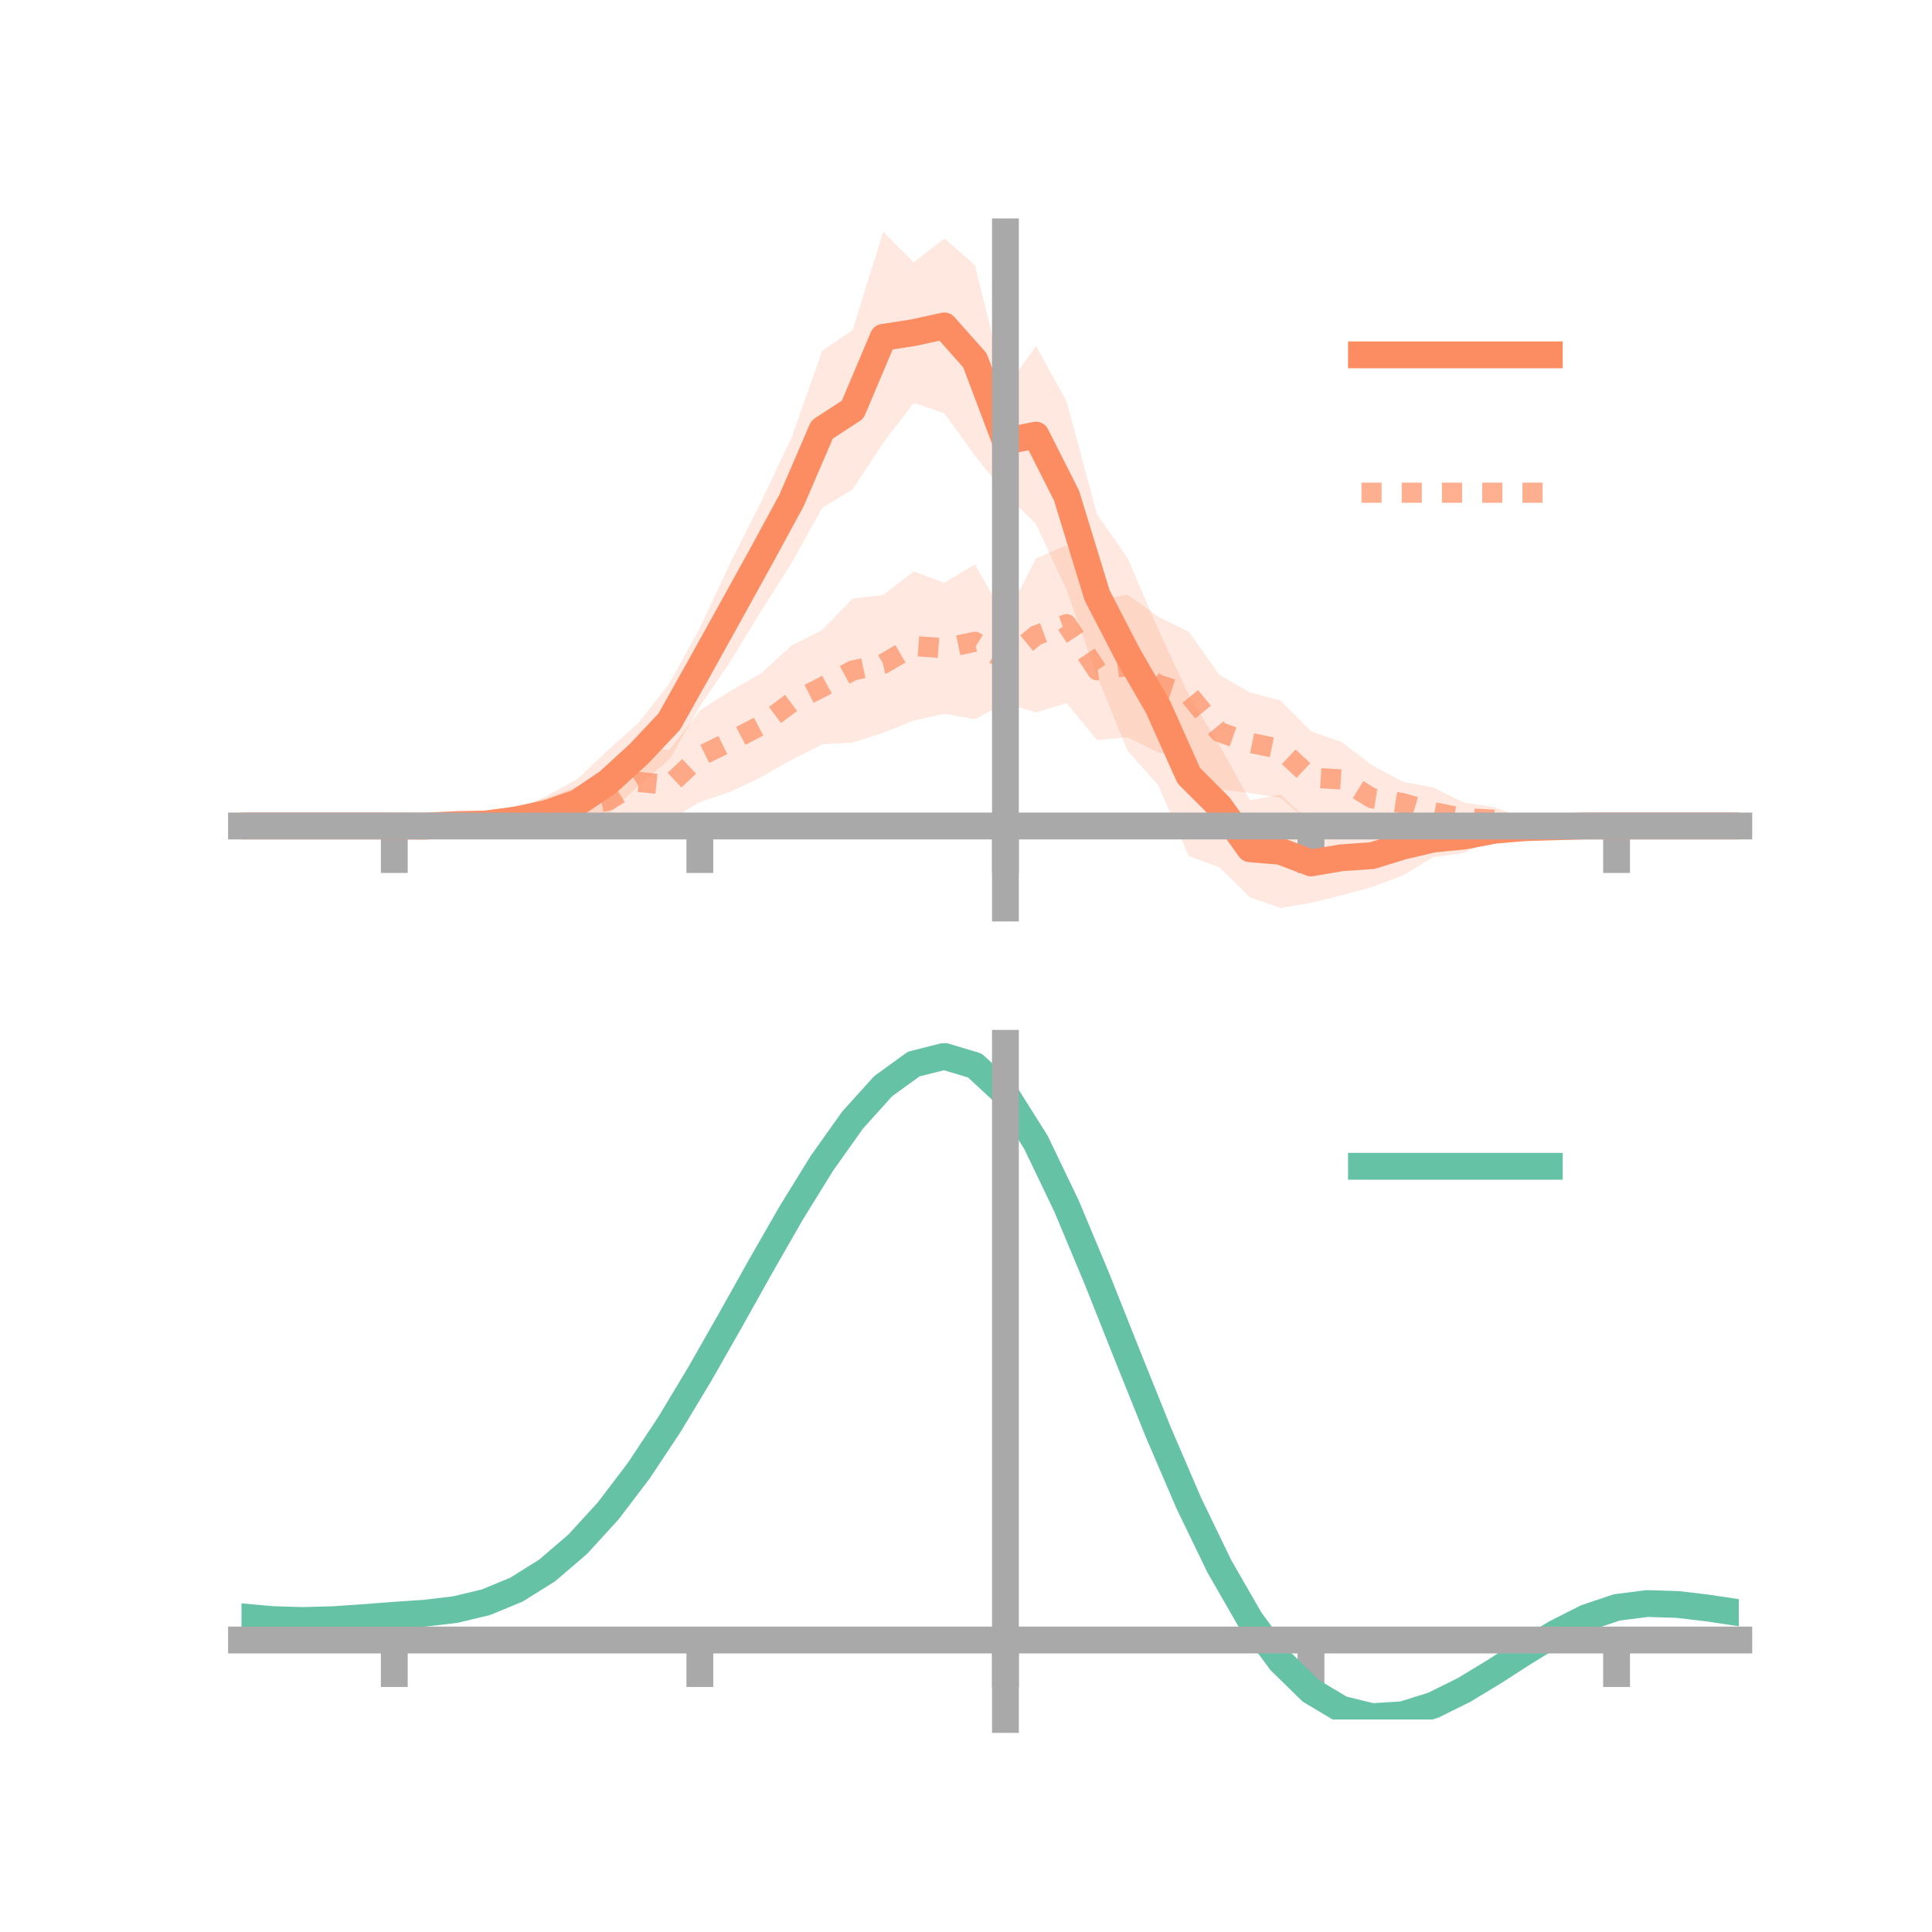 <?xml version="1.0" encoding="utf-8" standalone="no"?>
<!DOCTYPE svg PUBLIC "-//W3C//DTD SVG 1.1//EN"
  "http://www.w3.org/Graphics/SVG/1.1/DTD/svg11.dtd">
<!-- Created with matplotlib (https://matplotlib.org/) -->
<svg height="144pt" version="1.1" viewBox="0 0 144 144" width="144pt" xmlns="http://www.w3.org/2000/svg" xmlns:xlink="http://www.w3.org/1999/xlink">
 <defs>
  <style type="text/css">*{stroke-linecap:butt;stroke-linejoin:round;}</style>
 </defs>
 <g id="figure_1">
  <g id="patch_1">
   <path d="M 0 144 
L 144 144 
L 144 0 
L 0 0 
z
" style="fill:none;"/>
  </g>
  <g id="axes_1">
   <g id="patch_2">
    <path d="M 18 67.68 
L 129.6 67.68 
L 129.6 17.28 
L 18 17.28 
z
" style="fill:none;"/>
   </g>
   <g id="PolyCollection_1">
    <path clip-path="url(#p9ceaaad1ab)" d="M 18 61.566 
L 18 61.566 
L 20.278 61.566 
L 22.555 61.566 
L 24.833 61.566 
L 27.11 61.566 
L 29.388 61.566 
L 31.665 61.531 
L 33.943 61.181 
L 36.22 60.87 
L 38.498 60.373 
L 40.776 59.313 
L 43.053 58.051 
L 45.331 55.892 
L 47.608 53.853 
L 49.886 50.959 
L 52.163 46.797 
L 54.441 41.944 
L 56.718 37.42 
L 58.996 32.63 
L 61.273 26.171 
L 63.551 24.586 
L 65.829 17.28 
L 68.106 19.552 
L 70.384 17.778 
L 72.661 19.749 
L 74.939 28.982 
L 77.216 25.792 
L 79.494 29.914 
L 81.771 38.359 
L 84.049 41.596 
L 86.327 46.916 
L 88.604 51.807 
L 90.882 55.536 
L 93.159 59.645 
L 95.437 59.225 
L 97.714 61.344 
L 99.992 61.132 
L 102.269 61.444 
L 104.547 60.884 
L 106.824 61.189 
L 109.102 61.054 
L 111.38 61.251 
L 113.657 61.153 
L 115.935 61.348 
L 118.212 61.481 
L 120.49 61.566 
L 122.767 61.566 
L 125.045 61.566 
L 127.322 61.566 
L 129.6 61.566 
L 129.6 61.566 
L 129.6 61.566 
L 127.322 61.566 
L 125.045 61.566 
L 122.767 61.566 
L 120.49 61.566 
L 118.212 61.645 
L 115.935 61.899 
L 113.657 62.227 
L 111.38 62.511 
L 109.102 63.579 
L 106.824 63.888 
L 104.547 65.258 
L 102.269 66.109 
L 99.992 66.731 
L 97.714 67.293 
L 95.437 67.68 
L 93.159 66.878 
L 90.882 64.636 
L 88.604 63.813 
L 86.327 58.526 
L 84.049 55.958 
L 81.771 50.385 
L 79.494 43.965 
L 77.216 39.071 
L 74.939 36.789 
L 72.661 33.956 
L 70.384 30.805 
L 68.106 30.029 
L 65.829 33.006 
L 63.551 36.477 
L 61.273 37.866 
L 58.996 41.972 
L 56.718 45.57 
L 54.441 49.292 
L 52.163 52.646 
L 49.886 56.604 
L 47.608 58.544 
L 45.331 60.668 
L 43.053 61.601 
L 40.776 61.928 
L 38.498 61.835 
L 36.22 61.96 
L 33.943 61.749 
L 31.665 61.622 
L 29.388 61.566 
L 27.11 61.566 
L 24.833 61.566 
L 22.555 61.566 
L 20.278 61.566 
L 18 61.566 
z
" style="fill:#fc8d62;fill-opacity:0.2;"/>
   </g>
   <g id="PolyCollection_2">
    <path clip-path="url(#p9ceaaad1ab)" d="M 18 61.566 
L 18 61.566 
L 20.278 61.566 
L 22.555 61.566 
L 24.833 61.566 
L 27.11 61.566 
L 29.388 61.566 
L 31.665 61.386 
L 33.943 61.232 
L 36.22 60.663 
L 38.498 60.15 
L 40.776 59.485 
L 43.053 58.597 
L 45.331 58.08 
L 47.608 55.68 
L 49.886 55.913 
L 52.163 52.954 
L 54.441 51.493 
L 56.718 50.198 
L 58.996 48.112 
L 61.273 46.968 
L 63.551 44.611 
L 65.829 44.34 
L 68.106 42.591 
L 70.384 43.437 
L 72.661 42.067 
L 74.939 46.088 
L 77.216 41.624 
L 79.494 40.638 
L 81.771 44.751 
L 84.049 44.323 
L 86.327 45.966 
L 88.604 47.087 
L 90.882 50.294 
L 93.159 51.608 
L 95.437 52.207 
L 97.714 54.5 
L 99.992 55.302 
L 102.269 57.034 
L 104.547 58.266 
L 106.824 58.686 
L 109.102 59.815 
L 111.38 60.169 
L 113.657 60.992 
L 115.935 61.25 
L 118.212 61.398 
L 120.49 61.566 
L 122.767 61.566 
L 125.045 61.566 
L 127.322 61.566 
L 129.6 61.566 
L 129.6 61.566 
L 129.6 61.566 
L 127.322 61.566 
L 125.045 61.566 
L 122.767 61.566 
L 120.49 61.566 
L 118.212 61.693 
L 115.935 61.907 
L 113.657 62.05 
L 111.38 62.012 
L 109.102 62.158 
L 106.824 62.373 
L 104.547 61.453 
L 102.269 61.968 
L 99.992 60.892 
L 97.714 61.414 
L 95.437 59.457 
L 93.159 59.109 
L 90.882 58.827 
L 88.604 56.449 
L 86.327 56.09 
L 84.049 54.95 
L 81.771 55.166 
L 79.494 52.407 
L 77.216 53.095 
L 74.939 52.407 
L 72.661 53.604 
L 70.384 53.198 
L 68.106 53.707 
L 65.829 54.62 
L 63.551 55.344 
L 61.273 55.479 
L 58.996 56.631 
L 56.718 57.931 
L 54.441 59.017 
L 52.163 59.785 
L 49.886 61.113 
L 47.608 60.882 
L 45.331 61.265 
L 43.053 61.698 
L 40.776 62.056 
L 38.498 62.057 
L 36.22 61.992 
L 33.943 61.826 
L 31.665 61.71 
L 29.388 61.566 
L 27.11 61.566 
L 24.833 61.566 
L 22.555 61.566 
L 20.278 61.566 
L 18 61.566 
z
" style="fill:#fc8d62;fill-opacity:0.2;"/>
   </g>
   <g id="matplotlib.axis_1">
    <g id="xtick_1">
     <g id="line2d_1">
      <defs>
       <path d="M 0 0 
L 0 3.5 
" id="m9d27fd3a1e" style="stroke:#a9a9a9;stroke-width:2;"/>
      </defs>
      <g>
       <use style="fill:#a9a9a9;stroke:#a9a9a9;stroke-width:2;" x="29.388" xlink:href="#m9d27fd3a1e" y="61.566"/>
      </g>
     </g>
    </g>
    <g id="xtick_2">
     <g id="line2d_2">
      <g>
       <use style="fill:#a9a9a9;stroke:#a9a9a9;stroke-width:2;" x="52.163" xlink:href="#m9d27fd3a1e" y="61.566"/>
      </g>
     </g>
    </g>
    <g id="xtick_3">
     <g id="line2d_3">
      <g>
       <use style="fill:#a9a9a9;stroke:#a9a9a9;stroke-width:2;" x="74.939" xlink:href="#m9d27fd3a1e" y="61.566"/>
      </g>
     </g>
    </g>
    <g id="xtick_4">
     <g id="line2d_4">
      <g>
       <use style="fill:#a9a9a9;stroke:#a9a9a9;stroke-width:2;" x="97.714" xlink:href="#m9d27fd3a1e" y="61.566"/>
      </g>
     </g>
    </g>
    <g id="xtick_5">
     <g id="line2d_5">
      <g>
       <use style="fill:#a9a9a9;stroke:#a9a9a9;stroke-width:2;" x="120.49" xlink:href="#m9d27fd3a1e" y="61.566"/>
      </g>
     </g>
    </g>
   </g>
   <g id="matplotlib.axis_2"/>
   <g id="line2d_6">
    <path clip-path="url(#p9ceaaad1ab)" d="M 18 61.566 
L 20.278 61.566 
L 22.555 61.566 
L 24.833 61.566 
L 27.11 61.566 
L 29.388 61.566 
L 31.665 61.576 
L 33.943 61.465 
L 36.22 61.415 
L 38.498 61.104 
L 40.776 60.621 
L 43.053 59.826 
L 45.331 58.28 
L 47.608 56.199 
L 49.886 53.782 
L 52.163 49.722 
L 54.441 45.618 
L 56.718 41.495 
L 58.996 37.301 
L 61.273 32.019 
L 63.551 30.531 
L 65.829 25.143 
L 68.106 24.79 
L 70.384 24.292 
L 72.661 26.853 
L 74.939 32.886 
L 77.216 32.432 
L 79.494 36.94 
L 81.771 44.372 
L 84.049 48.777 
L 86.327 52.721 
L 88.604 57.81 
L 90.882 60.086 
L 93.159 63.261 
L 95.437 63.452 
L 97.714 64.318 
L 99.992 63.932 
L 102.269 63.776 
L 104.547 63.071 
L 106.824 62.538 
L 109.102 62.317 
L 111.38 61.881 
L 113.657 61.69 
L 115.935 61.623 
L 118.212 61.563 
L 120.49 61.566 
L 122.767 61.566 
L 125.045 61.566 
L 127.322 61.566 
L 129.6 61.566 
" style="fill:none;stroke:#fc8d62;stroke-linecap:square;stroke-width:2;"/>
   </g>
   <g id="line2d_7">
    <path clip-path="url(#p9ceaaad1ab)" d="M 18 61.566 
L 20.278 61.566 
L 22.555 61.566 
L 24.833 61.566 
L 27.11 61.566 
L 29.388 61.566 
L 31.665 61.548 
L 33.943 61.529 
L 36.22 61.327 
L 38.498 61.104 
L 40.776 60.771 
L 43.053 60.147 
L 45.331 59.672 
L 47.608 58.281 
L 49.886 58.513 
L 52.163 56.37 
L 54.441 55.255 
L 56.718 54.064 
L 58.996 52.371 
L 61.273 51.223 
L 63.551 49.977 
L 65.829 49.48 
L 68.106 48.149 
L 70.384 48.317 
L 72.661 47.836 
L 74.939 49.247 
L 77.216 47.36 
L 79.494 46.523 
L 81.771 49.958 
L 84.049 49.636 
L 86.327 51.028 
L 88.604 51.768 
L 90.882 54.561 
L 93.159 55.359 
L 95.437 55.832 
L 97.714 57.957 
L 99.992 58.097 
L 102.269 59.501 
L 104.547 59.859 
L 106.824 60.529 
L 109.102 60.986 
L 111.38 61.091 
L 113.657 61.521 
L 115.935 61.579 
L 118.212 61.545 
L 120.49 61.566 
L 122.767 61.566 
L 125.045 61.566 
L 127.322 61.566 
L 129.6 61.566 
" style="fill:none;stroke:#fc8d62;stroke-dasharray:1.5,1.5;stroke-dashoffset:0;stroke-opacity:0.7;stroke-width:1.5;"/>
   </g>
   <g id="patch_3">
    <path d="M 74.939 67.68 
L 74.939 17.28 
" style="fill:none;stroke:#a9a9a9;stroke-linecap:square;stroke-linejoin:miter;stroke-width:2;"/>
   </g>
   <g id="patch_4">
    <path d="M 129.6 67.68 
L 129.6 17.28 
" style="fill:none;"/>
   </g>
   <g id="patch_5">
    <path d="M 18 61.566 
L 129.6 61.566 
" style="fill:none;stroke:#a9a9a9;stroke-linecap:square;stroke-linejoin:miter;stroke-width:2;"/>
   </g>
   <g id="patch_6">
    <path d="M 18 17.28 
L 129.6 17.28 
" style="fill:none;"/>
   </g>
   <g id="legend_1">
    <g id="line2d_8">
     <path d="M 101.475 26.449 
L 115.475 26.449 
" style="fill:none;stroke:#fc8d62;stroke-linecap:square;stroke-width:2;"/>
    </g>
    <g id="line2d_9"/>
    <g id="text_1">
     <!--   -->
     <g transform="translate(121.075 28.899)scale(0.07 -0.07)">
      <defs>
       <path id="DejaVuSans-32"/>
      </defs>
      <use xlink:href="#DejaVuSans-32"/>
     </g>
    </g>
    <g id="line2d_10">
     <path d="M 101.475 36.724 
L 115.475 36.724 
" style="fill:none;stroke:#fc8d62;stroke-dasharray:1.5,1.5;stroke-dashoffset:0;stroke-opacity:0.7;stroke-width:1.5;"/>
    </g>
    <g id="line2d_11"/>
    <g id="text_2">
     <!--   -->
     <g transform="translate(121.075 39.174)scale(0.07 -0.07)">
      <use xlink:href="#DejaVuSans-32"/>
     </g>
    </g>
   </g>
  </g>
  <g id="axes_2">
   <g id="patch_7">
    <path d="M 18 128.16 
L 129.6 128.16 
L 129.6 77.76 
L 18 77.76 
z
" style="fill:none;"/>
   </g>
   <g id="PolyCollection_3">
    <path clip-path="url(#pf0a56eb76d)" d="M 18 120.549 
L 18 120.467 
L 20.278 120.682 
L 22.555 120.753 
L 24.833 120.685 
L 27.11 120.523 
L 29.388 120.339 
L 31.665 120.179 
L 33.943 119.903 
L 36.22 119.352 
L 38.498 118.399 
L 40.776 116.953 
L 43.053 114.963 
L 45.331 112.419 
L 47.608 109.353 
L 49.886 105.833 
L 52.163 101.96 
L 54.441 97.863 
L 56.718 93.697 
L 58.996 89.636 
L 61.273 85.871 
L 63.551 82.599 
L 65.829 80.023 
L 68.106 78.345 
L 70.384 77.76 
L 72.661 78.456 
L 74.939 80.6 
L 77.216 84.273 
L 79.494 89.093 
L 81.771 94.617 
L 84.049 100.437 
L 86.327 106.192 
L 88.604 111.583 
L 90.882 116.375 
L 93.159 120.4 
L 95.437 123.557 
L 97.714 125.809 
L 99.992 127.179 
L 102.269 127.74 
L 104.547 127.603 
L 106.824 126.905 
L 109.102 125.796 
L 111.38 124.44 
L 113.657 122.998 
L 115.935 121.629 
L 118.212 120.486 
L 120.49 119.722 
L 122.767 119.434 
L 125.045 119.509 
L 127.322 119.791 
L 129.6 120.146 
L 129.6 120.255 
L 129.6 120.255 
L 127.322 119.926 
L 125.045 119.665 
L 122.767 119.603 
L 120.49 119.898 
L 118.212 120.673 
L 115.935 121.842 
L 113.657 123.253 
L 111.38 124.745 
L 109.102 126.147 
L 106.824 127.291 
L 104.547 128.012 
L 102.269 128.16 
L 99.992 127.608 
L 97.714 126.262 
L 95.437 124.064 
L 93.159 121.001 
L 90.882 117.108 
L 88.604 112.478 
L 86.327 107.267 
L 84.049 101.697 
L 81.771 96.058 
L 79.494 90.699 
L 77.216 86.021 
L 74.939 82.455 
L 72.661 80.378 
L 70.384 79.706 
L 68.106 80.27 
L 65.829 81.885 
L 63.551 84.359 
L 61.273 87.494 
L 58.996 91.096 
L 56.718 94.974 
L 54.441 98.947 
L 52.163 102.849 
L 49.886 106.536 
L 47.608 109.887 
L 45.331 112.81 
L 43.053 115.243 
L 40.776 117.159 
L 38.498 118.562 
L 36.22 119.494 
L 33.943 120.033 
L 31.665 120.298 
L 29.388 120.445 
L 27.11 120.613 
L 24.833 120.757 
L 22.555 120.811 
L 20.278 120.744 
L 18 120.549 
z
" style="fill:#66c2a5;fill-opacity:0.2;"/>
   </g>
   <g id="matplotlib.axis_3">
    <g id="xtick_6">
     <g id="line2d_12">
      <g>
       <use style="fill:#a9a9a9;stroke:#a9a9a9;stroke-width:2;" x="29.388" xlink:href="#m9d27fd3a1e" y="122.237"/>
      </g>
     </g>
    </g>
    <g id="xtick_7">
     <g id="line2d_13">
      <g>
       <use style="fill:#a9a9a9;stroke:#a9a9a9;stroke-width:2;" x="52.163" xlink:href="#m9d27fd3a1e" y="122.237"/>
      </g>
     </g>
    </g>
    <g id="xtick_8">
     <g id="line2d_14">
      <g>
       <use style="fill:#a9a9a9;stroke:#a9a9a9;stroke-width:2;" x="74.939" xlink:href="#m9d27fd3a1e" y="122.237"/>
      </g>
     </g>
    </g>
    <g id="xtick_9">
     <g id="line2d_15">
      <g>
       <use style="fill:#a9a9a9;stroke:#a9a9a9;stroke-width:2;" x="97.714" xlink:href="#m9d27fd3a1e" y="122.237"/>
      </g>
     </g>
    </g>
    <g id="xtick_10">
     <g id="line2d_16">
      <g>
       <use style="fill:#a9a9a9;stroke:#a9a9a9;stroke-width:2;" x="120.49" xlink:href="#m9d27fd3a1e" y="122.237"/>
      </g>
     </g>
    </g>
   </g>
   <g id="matplotlib.axis_4"/>
   <g id="line2d_17">
    <path clip-path="url(#pf0a56eb76d)" d="M 18 120.508 
L 20.278 120.713 
L 22.555 120.782 
L 24.833 120.721 
L 27.11 120.568 
L 29.388 120.392 
L 31.665 120.238 
L 33.943 119.968 
L 36.22 119.423 
L 38.498 118.48 
L 40.776 117.056 
L 43.053 115.103 
L 45.331 112.614 
L 47.608 109.62 
L 49.886 106.185 
L 52.163 102.404 
L 54.441 98.405 
L 56.718 94.335 
L 58.996 90.366 
L 61.273 86.683 
L 63.551 83.479 
L 65.829 80.954 
L 68.106 79.307 
L 70.384 78.733 
L 72.661 79.417 
L 74.939 81.527 
L 77.216 85.147 
L 79.494 89.896 
L 81.771 95.338 
L 84.049 101.067 
L 86.327 106.73 
L 88.604 112.031 
L 90.882 116.741 
L 93.159 120.7 
L 95.437 123.81 
L 97.714 126.035 
L 99.992 127.394 
L 102.269 127.95 
L 104.547 127.808 
L 106.824 127.098 
L 109.102 125.972 
L 111.38 124.592 
L 113.657 123.125 
L 115.935 121.735 
L 118.212 120.58 
L 120.49 119.81 
L 122.767 119.518 
L 125.045 119.587 
L 127.322 119.859 
L 129.6 120.201 
" style="fill:none;stroke:#66c2a5;stroke-linecap:square;stroke-width:2;"/>
   </g>
   <g id="patch_8">
    <path d="M 74.939 128.16 
L 74.939 77.76 
" style="fill:none;stroke:#a9a9a9;stroke-linecap:square;stroke-linejoin:miter;stroke-width:2;"/>
   </g>
   <g id="patch_9">
    <path d="M 129.6 128.16 
L 129.6 77.76 
" style="fill:none;"/>
   </g>
   <g id="patch_10">
    <path d="M 18 122.237 
L 129.6 122.237 
" style="fill:none;stroke:#a9a9a9;stroke-linecap:square;stroke-linejoin:miter;stroke-width:2;"/>
   </g>
   <g id="patch_11">
    <path d="M 18 77.76 
L 129.6 77.76 
" style="fill:none;"/>
   </g>
   <g id="legend_2">
    <g id="line2d_18">
     <path d="M 101.475 86.929 
L 115.475 86.929 
" style="fill:none;stroke:#66c2a5;stroke-linecap:square;stroke-width:2;"/>
    </g>
    <g id="line2d_19"/>
    <g id="text_3">
     <!--   -->
     <g transform="translate(121.075 89.379)scale(0.07 -0.07)">
      <use xlink:href="#DejaVuSans-32"/>
     </g>
    </g>
   </g>
  </g>
 </g>
 <defs>
  <clipPath id="p9ceaaad1ab">
   <rect height="50.4" width="111.6" x="18" y="17.28"/>
  </clipPath>
  <clipPath id="pf0a56eb76d">
   <rect height="50.4" width="111.6" x="18" y="77.76"/>
  </clipPath>
 </defs>
</svg>
